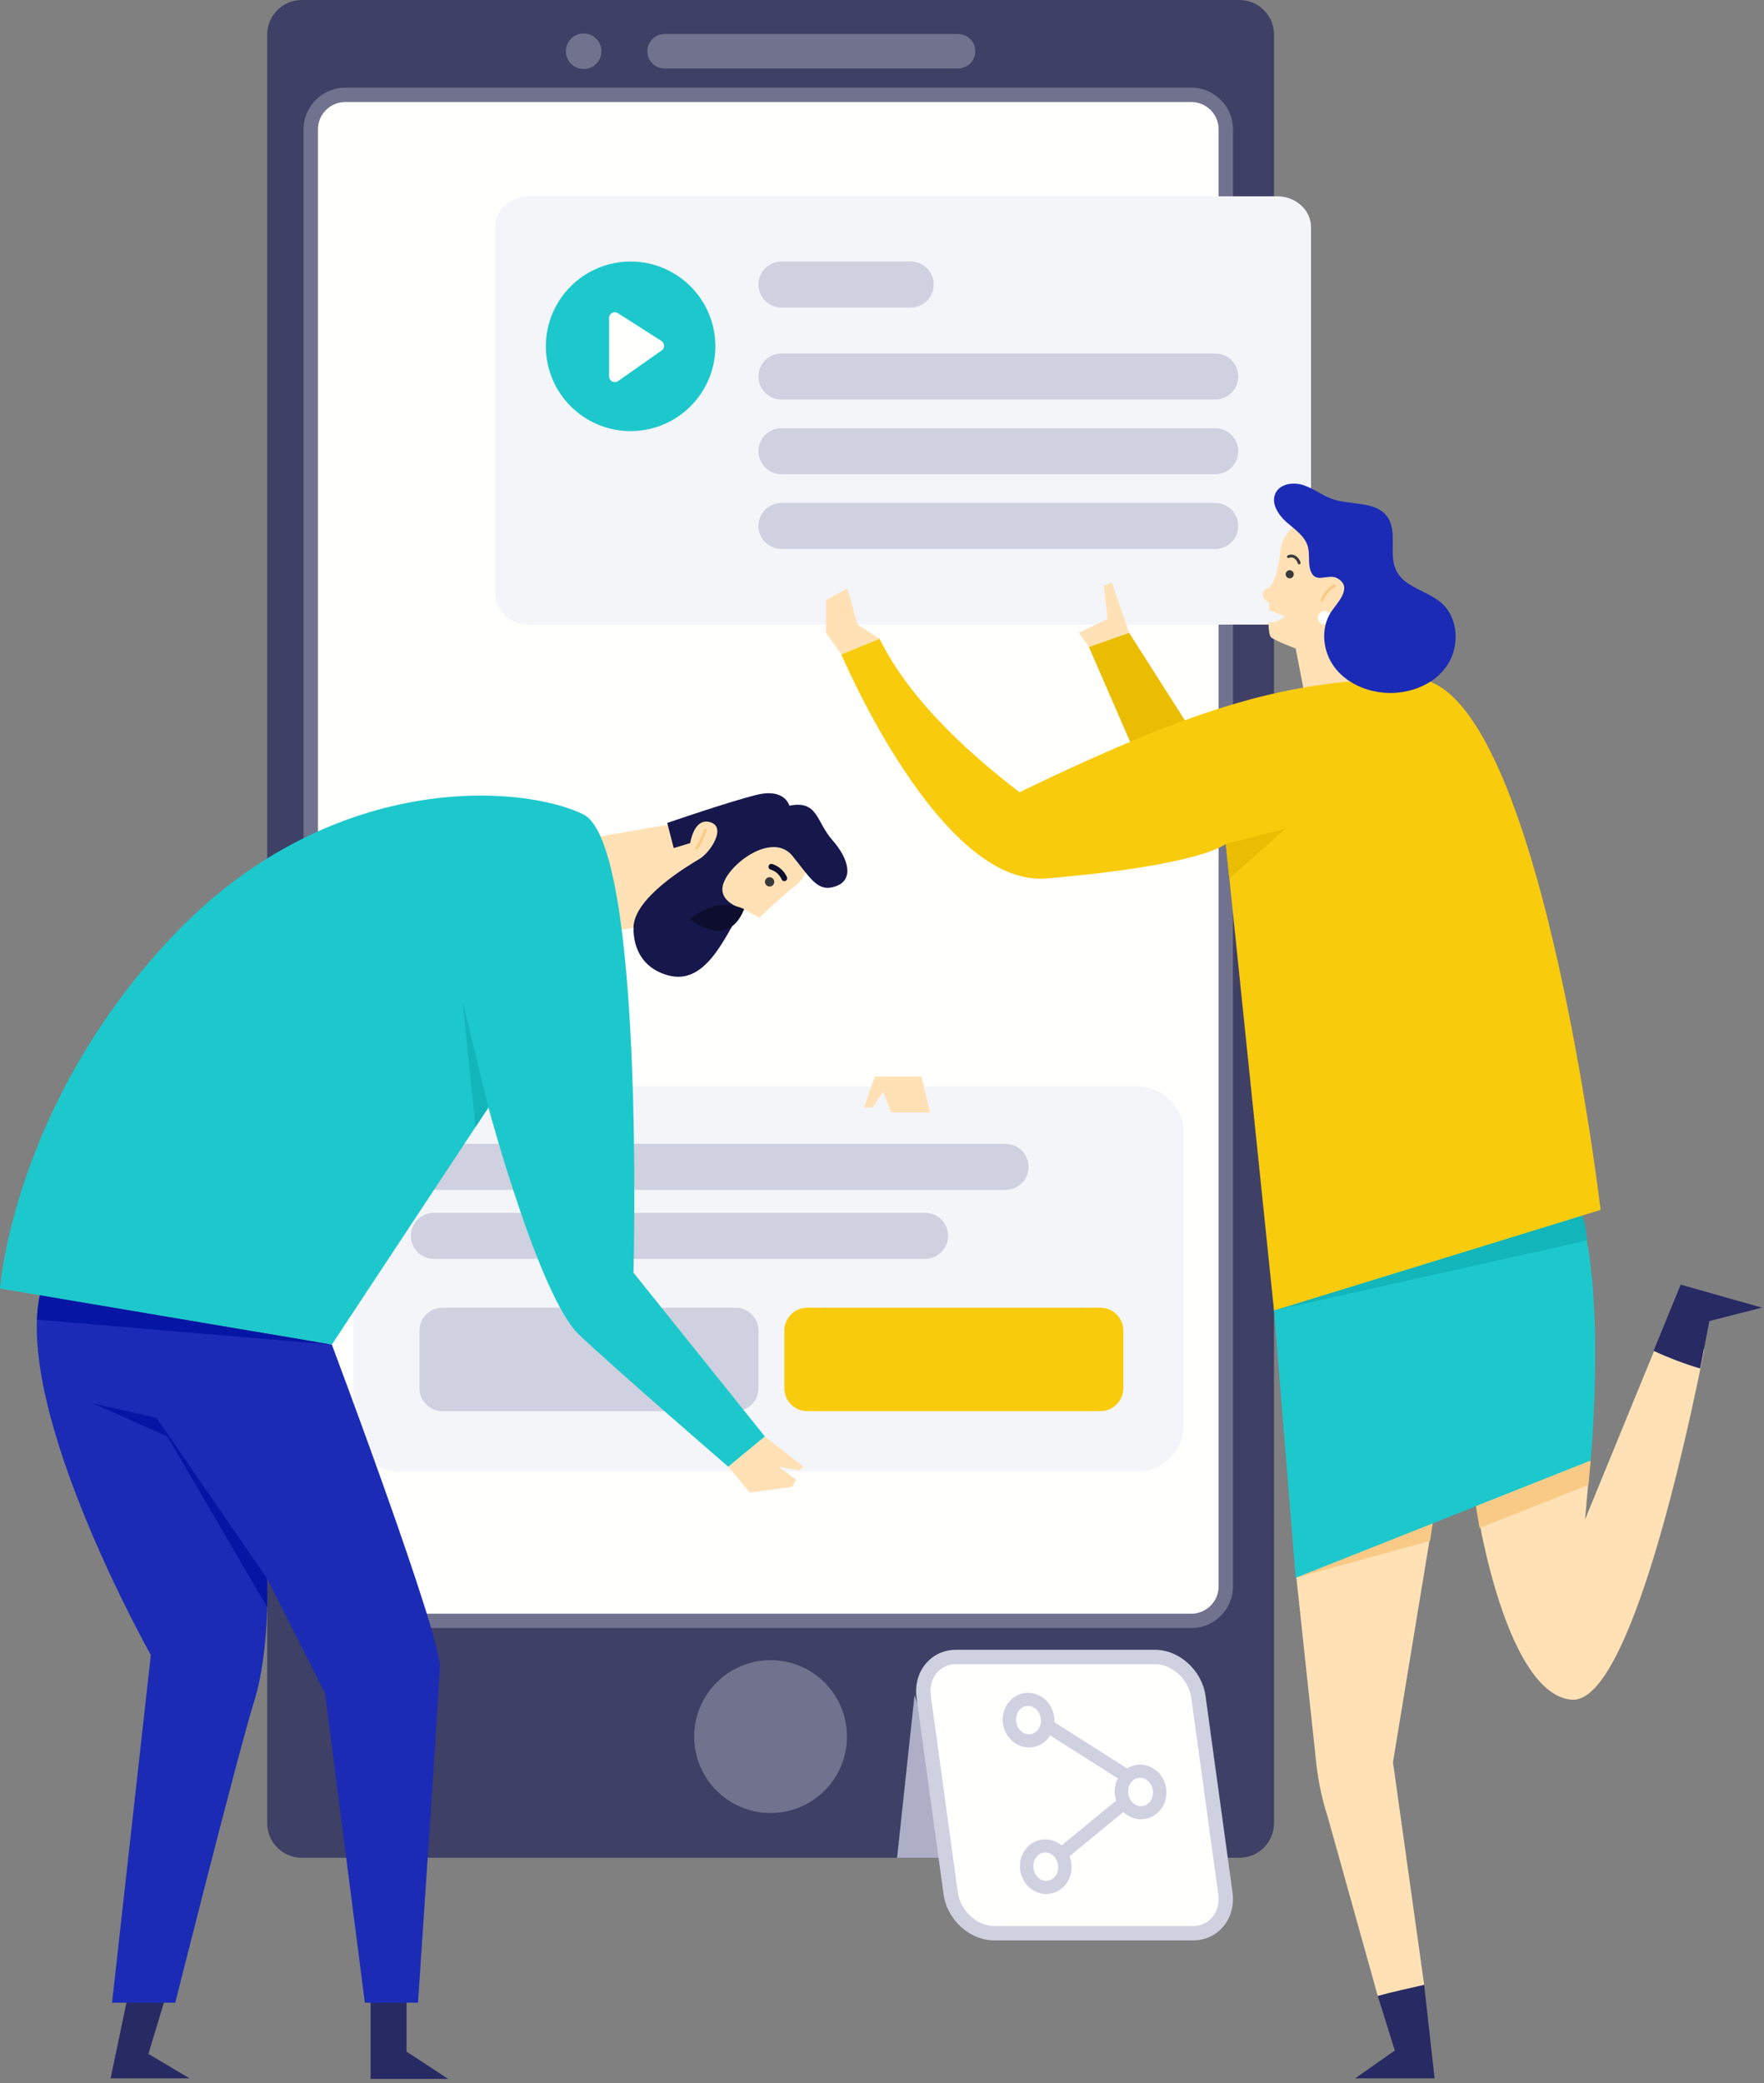 <svg width="371" height="438" viewBox="0 0 371 438" fill="none" xmlns="http://www.w3.org/2000/svg">
<rect x="0" y="0" width="371" height="438" fill="#808080" stroke="none"/>
<g clip-path="url(#clip0)">
<path fill-rule="evenodd" clip-rule="evenodd" d="M260.695 0H63.445C59.457 0 56.194 3.263 56.194 7.251V383.325C56.194 387.312 59.457 390.575 63.445 390.575H260.695C264.683 390.575 267.946 387.312 267.946 383.325V7.251C267.946 3.263 264.683 0 260.695 0Z" fill="#3F4065"/>
<path fill-rule="evenodd" clip-rule="evenodd" d="M250.556 340.771H72.609C68.621 340.771 65.358 337.508 65.358 333.52V27.19C65.358 23.202 68.621 19.939 72.609 19.939H250.556C254.544 19.939 257.806 23.202 257.806 27.19V333.52C257.806 337.508 254.544 340.771 250.556 340.771Z" fill="#FFFFFE"/>
<path fill-rule="evenodd" clip-rule="evenodd" d="M72.609 21.45C69.445 21.45 66.869 24.025 66.869 27.19V333.521C66.869 336.686 69.445 339.261 72.609 339.261H250.556C253.721 339.261 256.296 336.686 256.296 333.521V27.19C256.296 24.025 253.721 21.45 250.556 21.45H72.609ZM250.556 342.282H72.609C67.779 342.282 63.848 338.352 63.848 333.521V27.19C63.848 22.359 67.779 18.428 72.609 18.428H250.556C255.387 18.428 259.317 22.359 259.317 27.19V333.521C259.317 338.352 255.387 342.282 250.556 342.282Z" fill="#71728E"/>
<path fill-rule="evenodd" clip-rule="evenodd" d="M192.348 356.341L188.672 390.576H204.009L192.348 356.341Z" fill="#AEAFC6"/>
<path fill-rule="evenodd" clip-rule="evenodd" d="M242.908 348.357H201.097C196.706 348.357 193.632 352.127 194.266 356.736L199.946 398.06C200.579 402.669 204.691 406.439 209.082 406.439H250.892C255.283 406.439 258.357 402.669 257.724 398.06L252.043 356.736C251.41 352.127 247.299 348.357 242.908 348.357Z" fill="#FFFFFE"/>
<path fill-rule="evenodd" clip-rule="evenodd" d="M201.097 349.867C199.503 349.867 198.076 350.497 197.08 351.64C195.971 352.912 195.503 354.648 195.762 356.53L201.442 397.854C201.97 401.688 205.468 404.928 209.082 404.928H250.892C252.486 404.928 253.913 404.299 254.91 403.155C256.018 401.884 256.486 400.148 256.228 398.265L250.547 356.942C250.02 353.107 246.521 349.867 242.908 349.867H201.097ZM250.892 407.949H209.082C203.953 407.949 199.184 403.605 198.449 398.265L192.769 356.942C192.395 354.221 193.136 351.566 194.802 349.655C196.382 347.844 198.617 346.846 201.097 346.846H242.908C248.037 346.846 252.806 351.19 253.54 356.53L259.22 397.854C259.594 400.574 258.853 403.23 257.187 405.141C255.608 406.952 253.372 407.949 250.892 407.949Z" fill="#CFD0E0"/>
<path fill-rule="evenodd" clip-rule="evenodd" d="M178.134 365.102C178.134 356.229 170.942 349.037 162.07 349.037C153.197 349.037 146.004 356.229 146.004 365.102C146.004 373.974 153.197 381.166 162.07 381.166C170.942 381.166 178.134 373.974 178.134 365.102Z" fill="#71728E"/>
<path fill-rule="evenodd" clip-rule="evenodd" d="M201.498 7.151H139.771C137.777 7.151 136.146 8.783 136.146 10.777C136.146 12.77 137.777 14.401 139.771 14.401H201.498C203.492 14.401 205.123 12.77 205.123 10.777C205.123 8.783 203.492 7.151 201.498 7.151Z" fill="#71728E"/>
<path fill-rule="evenodd" clip-rule="evenodd" d="M126.489 10.776C126.489 8.712 124.817 7.039 122.753 7.039C120.689 7.039 119.017 8.712 119.017 10.776C119.017 12.839 120.689 14.512 122.753 14.512C124.817 14.512 126.489 12.839 126.489 10.776Z" fill="#71728E"/>
<path fill-rule="evenodd" clip-rule="evenodd" d="M220.578 395.211C220.26 392.587 218.089 390.691 215.728 390.977C213.367 391.262 211.71 393.62 212.028 396.244C212.345 398.868 214.516 400.764 216.877 400.478C219.238 400.193 220.895 397.834 220.578 395.211Z" fill="#FFFFFE"/>
<path fill-rule="evenodd" clip-rule="evenodd" d="M216.605 362.354C216.288 359.73 214.117 357.834 211.756 358.12C209.395 358.405 207.738 360.763 208.056 363.388C208.373 366.011 210.544 367.907 212.905 367.621C215.266 367.336 216.923 364.977 216.605 362.354Z" fill="#FFFFFE"/>
<path fill-rule="evenodd" clip-rule="evenodd" d="M242.067 376.346C241.75 373.722 239.579 371.826 237.218 372.112C234.857 372.397 233.2 374.755 233.517 377.379C233.834 380.003 236.005 381.899 238.367 381.613C240.728 381.328 242.384 378.969 242.067 376.346Z" fill="#FFFFFE"/>
<path fill-rule="evenodd" clip-rule="evenodd" d="M221.163 393.356L219.337 391.208L238.109 375.795L219.978 364.288L221.522 361.936L242.902 375.506L221.163 393.356Z" fill="#CFD0E0"/>
<path fill-rule="evenodd" clip-rule="evenodd" d="M224.136 392.565C223.847 390.077 221.87 388.279 219.72 388.55C217.571 388.82 216.063 391.057 216.351 393.545C216.64 396.033 218.617 397.83 220.767 397.56C222.916 397.289 224.424 395.052 224.136 392.565Z" fill="#FFFFFE"/>
<path fill-rule="evenodd" clip-rule="evenodd" d="M219.845 389.467C219.755 389.467 219.665 389.473 219.574 389.483C218.911 389.561 218.314 389.926 217.894 390.51C217.442 391.139 217.249 391.937 217.351 392.756C217.452 393.576 217.834 394.305 218.426 394.811C218.976 395.28 219.647 395.497 220.309 395.417C221.737 395.248 222.735 393.78 222.533 392.144V392.144C222.343 390.611 221.167 389.467 219.845 389.467ZM220.031 398.191C218.778 398.191 217.569 397.739 216.571 396.888C215.453 395.933 214.735 394.583 214.55 393.087C214.365 391.591 214.733 390.113 215.586 388.926C216.471 387.693 217.768 386.92 219.236 386.746C222.212 386.395 224.944 388.668 225.333 391.813C225.722 394.958 223.62 397.802 220.647 398.154C220.441 398.179 220.235 398.191 220.031 398.191Z" fill="#CFD0E0"/>
<path fill-rule="evenodd" clip-rule="evenodd" d="M220.51 362.353C220.221 359.865 218.245 358.067 216.095 358.338C213.946 358.608 212.437 360.845 212.726 363.333C213.015 365.821 214.991 367.618 217.141 367.348C219.291 367.077 220.799 364.84 220.51 362.353Z" fill="#FFFFFE"/>
<path fill-rule="evenodd" clip-rule="evenodd" d="M216.219 358.651C216.129 358.651 216.039 358.656 215.949 358.667C214.52 358.835 213.522 360.304 213.725 361.94C213.826 362.759 214.208 363.489 214.8 363.994C215.351 364.465 216.021 364.679 216.682 364.601C217.347 364.523 217.944 364.158 218.363 363.574C218.816 362.945 219.008 362.147 218.907 361.327C218.717 359.795 217.541 358.651 216.219 358.651ZM216.404 367.374C215.152 367.374 213.942 366.922 212.945 366.072C211.827 365.117 211.109 363.768 210.924 362.271C210.536 359.125 212.638 356.281 215.611 355.93C218.582 355.58 221.319 357.852 221.707 360.996C221.892 362.493 221.525 363.971 220.672 365.159C219.786 366.39 218.489 367.164 217.021 367.338C216.815 367.362 216.609 367.374 216.404 367.374Z" fill="#CFD0E0"/>
<path fill-rule="evenodd" clip-rule="evenodd" d="M244.075 375.042C243.787 372.554 241.81 370.756 239.66 371.027C237.511 371.297 236.002 373.534 236.291 376.022C236.58 378.51 238.557 380.307 240.707 380.037C242.856 379.766 244.364 377.529 244.075 375.042Z" fill="#FFFFFE"/>
<path fill-rule="evenodd" clip-rule="evenodd" d="M239.783 373.757C239.693 373.757 239.604 373.762 239.514 373.773C238.85 373.852 238.254 374.217 237.834 374.8C237.382 375.429 237.189 376.226 237.29 377.046C237.392 377.866 237.774 378.595 238.366 379.101C238.916 379.571 239.585 379.786 240.249 379.707C240.912 379.629 241.509 379.264 241.929 378.68C242.381 378.051 242.573 377.253 242.472 376.434C242.371 375.614 241.989 374.885 241.397 374.379C240.921 373.973 240.356 373.757 239.783 373.757ZM236.511 381.177C235.393 380.224 234.675 378.874 234.49 377.377C234.305 375.881 234.673 374.402 235.526 373.215C236.411 371.983 237.707 371.209 239.176 371.036C240.646 370.864 242.092 371.312 243.252 372.303C244.37 373.257 245.087 374.606 245.272 376.103C245.458 377.599 245.09 379.078 244.237 380.265C243.351 381.497 242.055 382.27 240.587 382.444C240.381 382.468 240.175 382.48 239.97 382.48C238.717 382.48 237.508 382.029 236.511 381.177Z" fill="#CFD0E0"/>
<path fill-rule="evenodd" clip-rule="evenodd" d="M268.658 41.279H111.204C107.313 41.279 104.13 44.191 104.13 47.749V124.841C104.13 128.399 107.313 131.31 111.204 131.31H268.658C272.549 131.31 275.732 128.399 275.732 124.841V47.749C275.732 44.191 272.549 41.279 268.658 41.279Z" fill="#F4F5F9"/>
<path fill-rule="evenodd" clip-rule="evenodd" d="M132.629 54.985C142.474 54.985 150.454 62.966 150.454 72.81C150.454 82.655 142.474 90.635 132.629 90.635C122.785 90.635 114.804 82.655 114.804 72.81C114.804 62.966 122.785 54.985 132.629 54.985Z" fill="#1DC8CC"/>
<path fill-rule="evenodd" clip-rule="evenodd" d="M128.098 66.859C128.098 66.629 128.164 66.403 128.288 66.209C128.647 65.646 129.394 65.481 129.957 65.841L139.101 71.681C139.234 71.766 139.349 71.876 139.439 72.005C139.823 72.551 139.691 73.305 139.145 73.689L130.001 80.114C129.797 80.256 129.555 80.333 129.306 80.333C128.639 80.333 128.098 79.792 128.098 79.125V66.859Z" fill="#FFFFFE"/>
<path fill-rule="evenodd" clip-rule="evenodd" d="M164.352 54.985H191.542C194.212 54.985 196.376 57.15 196.376 59.819C196.376 62.489 194.212 64.653 191.542 64.653H164.352C161.682 64.653 159.518 62.489 159.518 59.819C159.518 57.15 161.682 54.985 164.352 54.985Z" fill="#CFD0E0"/>
<path fill-rule="evenodd" clip-rule="evenodd" d="M164.352 74.321H255.591C258.261 74.321 260.425 76.485 260.425 79.155C260.425 81.825 258.261 83.989 255.591 83.989H164.352C161.682 83.989 159.518 81.825 159.518 79.155C159.518 76.485 161.682 74.321 164.352 74.321Z" fill="#CFD0E0"/>
<path fill-rule="evenodd" clip-rule="evenodd" d="M164.352 105.741H255.591C258.261 105.741 260.425 107.905 260.425 110.575C260.425 113.245 258.261 115.409 255.591 115.409H164.352C161.682 115.409 159.518 113.245 159.518 110.575C159.518 107.905 161.682 105.741 164.352 105.741Z" fill="#CFD0E0"/>
<path fill-rule="evenodd" clip-rule="evenodd" d="M164.352 90.031H255.591C258.261 90.031 260.425 92.195 260.425 94.865C260.425 97.535 258.261 99.699 255.591 99.699H164.352C161.682 99.699 159.518 97.535 159.518 94.865C159.518 92.195 161.682 90.031 164.352 90.031Z" fill="#CFD0E0"/>
<path fill-rule="evenodd" clip-rule="evenodd" d="M349.385 280.365L333.354 319.481L334.562 306.139L309.99 311.223C309.587 313.438 316.032 356.138 330.534 357.346C342.69 358.36 354.843 301.923 358.458 283.636C355.34 282.749 352.29 281.722 349.385 280.365Z" fill="#FFE1B5"/>
<path fill-rule="evenodd" clip-rule="evenodd" d="M292.968 370.485L302.274 313.991L272.51 330.389L276.759 369.972C277.148 374.061 277.982 378.096 279.248 382.004L289.772 419.639C293.051 418.72 296.326 418.057 299.529 417.307L292.968 370.485Z" fill="#FFE1B5"/>
<path fill-rule="evenodd" clip-rule="evenodd" d="M289.771 419.638L293.358 431.11L284.997 436.948H301.718L299.529 417.306C296.325 418.057 293.05 418.72 289.771 419.638Z" fill="#282A64"/>
<path fill-rule="evenodd" clip-rule="evenodd" d="M272.51 331.715L300.768 323.961L301.394 319.818L272.51 331.715Z" fill="#F9CA85"/>
<path fill-rule="evenodd" clip-rule="evenodd" d="M267.946 275.518L272.51 331.715L334.545 307.095C334.545 307.095 338.247 266.863 330.996 251.556L267.946 275.518Z" fill="#1DC8CC"/>
<path fill-rule="evenodd" clip-rule="evenodd" d="M267.946 275.518L332.521 255.637C332.521 255.637 333.12 254.691 333.82 260.773L267.946 275.518Z" fill="#12B5B9"/>
<path fill-rule="evenodd" clip-rule="evenodd" d="M229.005 136.003L239.881 161.019L251.966 155.783L237.464 133.023L229.005 136.003Z" fill="#EBBD02"/>
<path fill-rule="evenodd" clip-rule="evenodd" d="M285.299 118.42L277.041 108.551C277.041 108.551 269.488 109.458 269.186 116.708C269.186 116.708 268.381 123.211 266.568 123.686C264.755 124.16 265.762 126.376 266.971 126.779C266.971 126.779 266.904 127.385 266.845 128.248L270.132 129.531C270.132 129.531 269.008 131.002 266.769 130.857C266.803 132.142 266.949 133.721 267.373 134.029C268.481 134.835 272.509 136.346 272.509 136.346L274.222 145.208L288.723 143.093L285.299 118.42Z" fill="#FFE1B5"/>
<path fill-rule="evenodd" clip-rule="evenodd" d="M278.04 126.473C278.003 126.473 277.966 126.467 277.93 126.452C277.774 126.391 277.698 126.215 277.759 126.06C278.286 124.723 279.266 123.597 280.517 122.889C280.662 122.807 280.847 122.858 280.929 123.003C281.011 123.148 280.96 123.333 280.814 123.415C279.683 124.055 278.798 125.073 278.321 126.282C278.275 126.401 278.161 126.473 278.04 126.473Z" fill="#F9CA85"/>
<path fill-rule="evenodd" clip-rule="evenodd" d="M280.019 129.876C280.019 129.084 279.377 128.442 278.585 128.442C277.792 128.442 277.15 129.084 277.15 129.876C277.15 130.668 277.792 131.31 278.585 131.31C279.377 131.31 280.019 130.668 280.019 129.876Z" fill="#FFFFFE"/>
<path fill-rule="evenodd" clip-rule="evenodd" d="M272.107 120.736C272.107 120.264 271.723 119.88 271.25 119.88C270.778 119.88 270.395 120.264 270.395 120.736C270.395 121.209 270.778 121.593 271.25 121.593C271.723 121.593 272.107 121.209 272.107 120.736Z" fill="#3A3B39"/>
<path fill-rule="evenodd" clip-rule="evenodd" d="M273.239 118.647C273.11 118.647 272.991 118.564 272.951 118.435C272.779 117.888 272.415 117.454 271.976 117.274C271.768 117.188 271.449 117.123 271.116 117.3C270.968 117.378 270.785 117.322 270.708 117.174C270.629 117.028 270.685 116.845 270.833 116.766C271.254 116.542 271.742 116.524 272.206 116.715C272.809 116.962 273.303 117.538 273.527 118.254C273.577 118.414 273.489 118.583 273.329 118.633C273.3 118.642 273.269 118.647 273.239 118.647Z" fill="#3A3B39"/>
<path fill-rule="evenodd" clip-rule="evenodd" d="M297.225 142.641C270.974 142.791 252.274 148.327 214.404 166.557C205.949 160.009 191.93 148.388 184.981 134.289L176.941 137.554C176.941 137.554 197.598 186.573 220.044 184.684C252.973 181.914 257.806 177.42 257.806 177.42L267.945 275.517L336.633 254.371C336.633 254.371 323.476 142.491 297.225 142.641Z" fill="#F9CB0D"/>
<path fill-rule="evenodd" clip-rule="evenodd" d="M303.118 126.732C300.168 124.172 295.474 123.528 293.701 120.048C291.926 116.568 294.05 111.847 291.782 108.667C289.37 105.285 284.171 106.266 280.241 104.922C278.124 104.197 276.318 102.738 274.198 102.021C272.078 101.305 269.269 101.648 268.278 103.655C267.246 105.745 268.791 108.197 270.537 109.74C272.284 111.284 274.434 112.678 275.064 114.922C275.515 116.528 275.08 118.295 275.599 119.881C276.6 122.942 279.312 120.492 281.24 121.567C284.577 123.429 281.412 126.51 280.02 128.558C277.679 132 278.153 136.909 280.641 140.248C283.129 143.585 287.303 145.414 291.459 145.665C296.324 145.958 301.485 144.036 304.268 140.034C307.05 136.031 306.799 129.927 303.118 126.732Z" fill="#1B2BB5"/>
<path fill-rule="evenodd" clip-rule="evenodd" d="M310.404 316.675L334.544 307.094L334.084 312.178L311.173 321.243L310.404 316.675Z" fill="#F9CA85"/>
<path fill-rule="evenodd" clip-rule="evenodd" d="M184.982 134.29L180.364 131.311L178.215 123.686L173.718 126.171V133.023L176.942 137.555L184.982 134.29Z" fill="#FFE1B5"/>
<path fill-rule="evenodd" clip-rule="evenodd" d="M237.464 133.023L233.839 122.449L232.177 123.122L232.932 130.154L226.89 133.023L229.005 136.002L237.464 133.023Z" fill="#FFE1B5"/>
<path fill-rule="evenodd" clip-rule="evenodd" d="M359.52 277.737L370.562 274.917L353.477 270.083L347.776 283.995C350.681 285.352 354.451 286.813 357.569 287.701C358.266 284.172 359.52 277.737 359.52 277.737Z" fill="#282A64"/>
<path fill-rule="evenodd" clip-rule="evenodd" d="M257.806 177.42L270.394 174.212L258.557 184.685L257.806 177.42Z" fill="#EBBD02"/>
<path fill-rule="evenodd" clip-rule="evenodd" d="M83.989 228.401H239.277C244.616 228.401 248.945 232.729 248.945 238.068V299.7C248.945 305.04 244.616 309.368 239.277 309.368H83.989C78.649 309.368 74.321 305.04 74.321 299.7V238.068C74.321 232.729 78.649 228.401 83.989 228.401Z" fill="#F4F5F9"/>
<path fill-rule="evenodd" clip-rule="evenodd" d="M91.239 240.485H211.482C214.152 240.485 216.316 242.65 216.316 245.319C216.316 247.989 214.152 250.153 211.482 250.153H91.239C88.57 250.153 86.406 247.989 86.406 245.319C86.406 242.65 88.57 240.485 91.239 240.485Z" fill="#CFD0E0"/>
<path fill-rule="evenodd" clip-rule="evenodd" d="M91.239 254.987H194.563C197.233 254.987 199.397 257.151 199.397 259.821C199.397 262.491 197.233 264.655 194.563 264.655H91.239C88.57 264.655 86.406 262.491 86.406 259.821C86.406 257.151 88.57 254.987 91.239 254.987Z" fill="#CFD0E0"/>
<path fill-rule="evenodd" clip-rule="evenodd" d="M93.052 274.927H154.684C157.354 274.927 159.518 277.091 159.518 279.76V291.845C159.518 294.515 157.354 296.679 154.684 296.679H93.052C90.382 296.679 88.218 294.515 88.218 291.845V279.76C88.218 277.091 90.382 274.927 93.052 274.927Z" fill="#CFD0E0"/>
<path fill-rule="evenodd" clip-rule="evenodd" d="M169.79 274.927H231.422C234.091 274.927 236.255 277.091 236.255 279.76V291.845C236.255 294.515 234.091 296.679 231.422 296.679H169.79C167.12 296.679 164.956 294.515 164.956 291.845V279.76C164.956 277.091 167.12 274.927 169.79 274.927Z" fill="#F9CB0D"/>
<path fill-rule="evenodd" clip-rule="evenodd" d="M35.225 418.519L31.218 431.812L39.879 436.948H23.263L27.432 417.008L35.225 418.519Z" fill="#282A64"/>
<path fill-rule="evenodd" clip-rule="evenodd" d="M85.499 417.127V431.327L94.261 437.067H77.946V417.127H85.499Z" fill="#282A64"/>
<path fill-rule="evenodd" clip-rule="evenodd" d="M69.789 282.685C69.789 282.685 92.825 343.906 92.523 350.553C92.221 357.199 87.916 421.055 87.916 421.055H76.738L68.354 355.991L56.194 331.93C56.194 331.93 56.798 347.036 53.475 357.61C50.151 368.184 36.858 421.055 36.858 421.055H23.565L31.722 347.942C31.722 347.942 3.152 297.295 8.373 272.316L69.789 282.685Z" fill="#1B2BB5"/>
<path fill-rule="evenodd" clip-rule="evenodd" d="M169.941 178.606C169.941 178.606 170.983 183.25 167.441 186.064C163.899 188.878 159.669 192.967 159.669 192.967L156.497 191.144L129.608 195.673L124.321 176.189L144.261 172.714L161.18 171.204L169.941 178.606Z" fill="#FFE1B5"/>
<path fill-rule="evenodd" clip-rule="evenodd" d="M156.497 191.144C156.497 191.144 150.454 189.784 152.267 185.403C154.08 181.023 162.674 174.98 166.685 179.965C170.696 184.95 172.056 187.669 175.832 186.31C179.609 184.95 178.551 180.569 175.077 176.642C171.603 172.714 172.056 168.183 166.013 169.391C166.013 169.391 165.107 165.615 159.065 167.125C153.022 168.636 140.333 173.017 140.333 173.017L141.693 178.304L145.167 177.246C145.167 177.246 145.923 171.808 149.397 172.865C152.871 173.923 149.397 179.21 147.131 180.569C144.865 181.929 133.234 188.722 133.234 195.069C133.234 201.416 137.098 204.352 141.089 205.192C149.699 207.005 153.576 193.519 156.497 191.144Z" fill="#16174A"/>
<path fill-rule="evenodd" clip-rule="evenodd" d="M156.497 191.144C156.497 191.144 151.059 188.123 145.167 193.259C145.167 193.259 153.023 199.905 156.497 191.144Z" fill="#0D0E2D"/>
<path fill-rule="evenodd" clip-rule="evenodd" d="M146.526 178.606C146.47 178.606 146.412 178.589 146.361 178.556C146.221 178.464 146.183 178.277 146.274 178.137C147.03 176.988 147.629 175.742 148.052 174.434C148.103 174.276 148.273 174.189 148.432 174.239C148.591 174.291 148.678 174.461 148.627 174.62C148.187 175.98 147.565 177.275 146.779 178.47C146.721 178.558 146.625 178.606 146.526 178.606Z" fill="#F9CA85"/>
<path fill-rule="evenodd" clip-rule="evenodd" d="M162.842 185.403C162.842 184.861 162.403 184.421 161.86 184.421C161.317 184.421 160.877 184.861 160.877 185.403C160.877 185.946 161.317 186.386 161.86 186.386C162.403 186.386 162.842 185.946 162.842 185.403Z" fill="#3A3B39"/>
<path fill-rule="evenodd" clip-rule="evenodd" d="M164.956 185.252C164.724 185.252 164.503 185.118 164.403 184.892C163.967 183.904 163.091 183.123 162.06 182.804C161.741 182.705 161.563 182.366 161.661 182.048C161.76 181.729 162.098 181.549 162.417 181.649C163.778 182.071 164.933 183.101 165.509 184.404C165.643 184.709 165.505 185.066 165.2 185.201C165.12 185.236 165.038 185.252 164.956 185.252Z" fill="#0D0E2D"/>
<path fill-rule="evenodd" clip-rule="evenodd" d="M133.234 267.579C133.234 267.579 135.651 177.548 122.66 171.204C109.669 164.859 69.185 161.838 35.952 197.186C2.719 232.533 0 270.902 0 270.902L69.789 282.685L102.72 232.836C102.72 232.836 113.445 272.715 121.753 280.57C130.061 288.425 153.173 308.365 153.173 308.365L160.877 302.02L133.234 267.579Z" fill="#1DC8CC"/>
<path fill-rule="evenodd" clip-rule="evenodd" d="M102.72 232.836L97.282 210.479L100.001 236.952L102.72 232.836Z" fill="#12B5B9"/>
<path fill-rule="evenodd" clip-rule="evenodd" d="M160.878 302.021L168.977 308.365L168.128 309.12L163.748 308.365L167.441 311.084L166.618 312.595L157.705 313.803L153.174 308.365L160.878 302.021Z" fill="#FFE1B5"/>
<path fill-rule="evenodd" clip-rule="evenodd" d="M183.989 226.338H193.808L195.621 233.891H187.464L185.737 229.503L183.536 232.833H181.723L183.989 226.338Z" fill="#FFE1B5"/>
<path fill-rule="evenodd" clip-rule="evenodd" d="M56.194 331.93L32.931 298.093L56.194 337.918V331.93Z" fill="#0616A4"/>
<path fill-rule="evenodd" clip-rule="evenodd" d="M32.931 298.093L19.638 295.072L35.225 302.021L32.931 298.093Z" fill="#0616A4"/>
<path fill-rule="evenodd" clip-rule="evenodd" d="M69.789 282.685L8.373 272.316C8.037 273.927 7.843 275.646 7.77 277.449L69.789 282.685Z" fill="#0616A4"/>
</g>
<defs>
<clipPath id="clip0">
<rect width="371" height="437.466" fill="white"/>
</clipPath>
</defs>
</svg>
